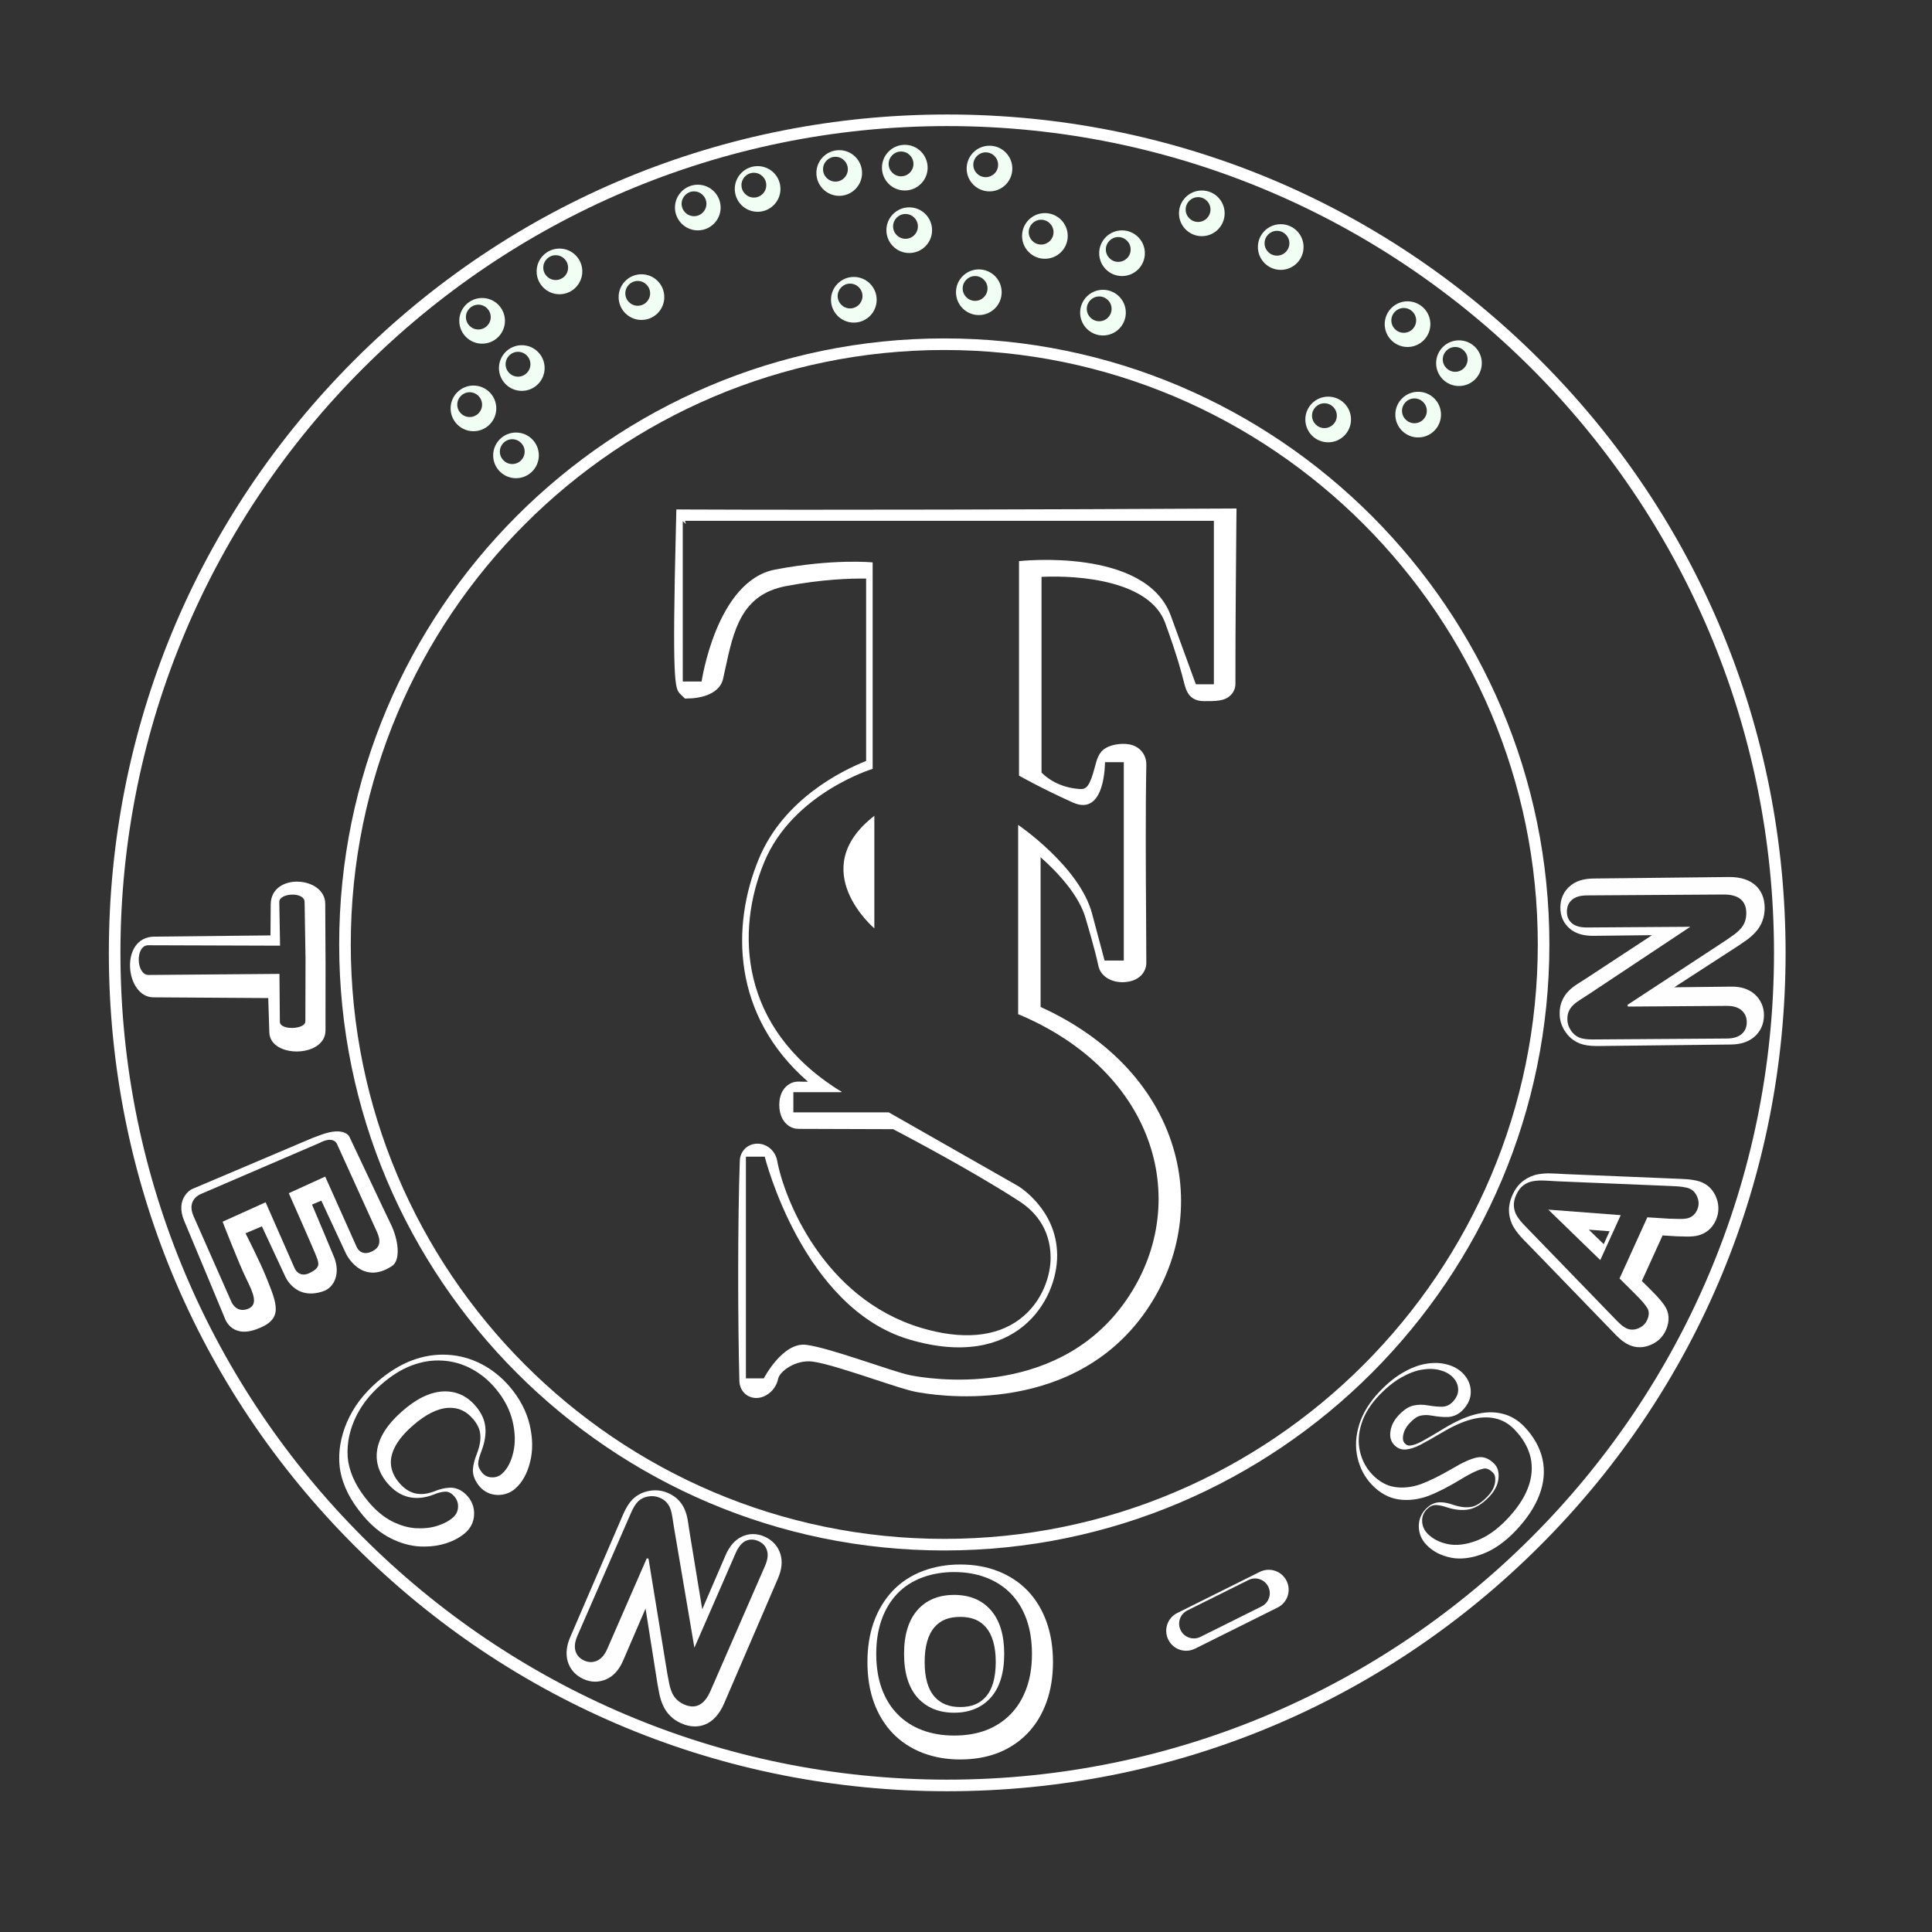 <?xml version="1.0" encoding="utf-8"?>
<!-- Generator: Adobe Illustrator 24.1.1, SVG Export Plug-In . SVG Version: 6.00 Build 0)  -->
<svg version="1.1" id="Livello_1" xmlns="http://www.w3.org/2000/svg" xmlns:xlink="http://www.w3.org/1999/xlink" x="0px" y="0px"
	 viewBox="0 0 500 500" style="enable-background:new 0 0 500 500;" xml:space="preserve">
<rect x="0" y="0" width="500" height="500" fill="#333333" stroke="none"/>
<style type="text/css">
	.st0{enable-background:new    ;}
	.st1{opacity:0.399;enable-background:new    ;}
	.st2{fill:#FFFFFF;}
	.st3{fill:#F0FEF4;}
	.st4{fill:#FEFEFE;}
</style>
<g class="st0">
	<g class="st1">
		<g>
			<defs>
				<rect id="SVGID_1_" x="29.67" y="31.12" width="431.46" height="431.46"/>
			</defs>
			<clipPath id="SVGID_2_">
				<use xlink:href="#SVGID_1_"  style="overflow:visible;"/>
			</clipPath>
		</g>
	</g>
	<g>
		<path class="st2" d="M245.14,463.57c-57.95,0-112.44-22.57-153.42-63.55c-40.98-40.98-63.55-95.47-63.55-153.42
			c0-57.95,22.57-112.44,63.55-153.42c40.98-40.98,95.47-63.55,153.42-63.55c57.96,0,112.44,22.57,153.42,63.55
			c40.98,40.98,63.55,95.47,63.55,153.42c0,57.96-22.57,112.44-63.55,153.42C357.58,441,303.1,463.57,245.14,463.57z M245.14,32.63
			c-117.98,0-213.97,95.99-213.97,213.97c0,117.99,95.99,213.97,213.97,213.97c117.99,0,213.97-95.99,213.97-213.97
			C459.12,128.61,363.13,32.63,245.14,32.63z M244.38,401.26c-86.35,0-156.6-70.36-156.6-156.84c0-86.48,70.25-156.84,156.6-156.84
			s156.6,70.36,156.6,156.84C400.99,330.9,330.73,401.26,244.38,401.26z M244.38,90.58c-84.7,0-153.6,69.01-153.6,153.84
			c0,84.83,68.91,153.84,153.6,153.84c84.7,0,153.6-69.01,153.6-153.84C397.99,159.6,329.08,90.58,244.38,90.58z"/>
	</g>
	<path class="st2" d="M320.01,131.6l-3.81,0.02c-43.83,0.23-103.34,0.39-137.48,0.24l-3.68-0.02l-0.09,3.68
		c-1.05,41.95-0.27,42.71,1.13,44.11l1.19,1.16l1.62-0.06c0.73-0.03,7.19-0.39,8.24-5.06c0.2-0.87,0.39-1.77,0.59-2.67
		c2.12-9.83,4.12-19.11,15.62-21.3c9.38-1.79,16.78-2.02,20.81-1.96v47.2c-6.18,2.45-21.33,9.83-27.76,25.31
		c-7.18,17.28-6.99,40.54,12.72,57.7c-0.83,0-1.63,0-2.31-0.03c-1.69-0.09-3.25,0.79-4.18,2.29c-1.24,2.01-1.27,5.27-0.07,7.42
		c0.88,1.57,2.41,2.52,4.09,2.52c7.16,0.02,20.86,0.07,24.51,0.08c3.82,2,20.56,10.84,32.27,18.41l0.2,0.13
		c3.73,2.35,8.2,6.79,8.28,14.6c0.04,4.6-2.03,11.56-8.02,16.06c-6.15,4.62-14.97,5.38-25.51,2.21
		c-25.5-7.67-35.52-33.8-37.23-43.22c-0.5-2.71-2.84-4.61-5.46-4.43c-2.36,0.17-4.13,2.02-4.22,4.4
		c-0.57,16.22-0.51,41.73-0.11,57.02c0.06,2.34,1.73,4.18,3.98,4.37c0.13,0.01,0.26,0.02,0.39,0.02c2.56,0,5.09-2.16,5.64-4.9
		c0.42-2.1,4.64-5.03,8.85-4.54c3.2,0.37,10.48,2.76,16.33,4.69c4.44,1.46,8.27,2.72,10.37,3.14c3.94,0.79,39.03,6.92,58.68-19.52
		c9.22-12.41,12.3-27.8,8.44-42.22c-4.33-16.23-16.64-29.63-34.72-37.85v-38.75c4.46,3.95,10.1,9.95,11.75,16.14l0.03,0.11
		c0.02,0.08,2.38,7.93,3.16,11.83c0.57,2.81,3.59,4.59,7.18,4.21c3.62-0.37,5.24-2.76,5.24-4.96c-0.01-3.53-0.03-7.65-0.06-12.11
		c-0.08-12.04-0.17-27.02,0.06-39.19c0.02-2.34-1.35-4.26-3.58-5.03c-1.75-0.6-4.94-0.44-6.92,0.75l0,0
		c-1.81,1.03-2.29,2.87-2.85,5.01c-1.28,4.9-2.21,5.69-3.8,5.59c-5.44-0.33-8.67-2.94-9.97-4.26v-50.65
		c9.87-0.46,28.04,1.02,32.01,11.95c3.16,8.68,4.27,13.05,4.8,15.15c0.57,2.24,1.28,5.03,5.2,5.06c3.14,0.01,5.37,0.03,6.95-1.55
		c0.79-0.79,1.22-1.84,1.22-2.95c-0.05-11.5,0.24-41.21,0.24-41.51L320.01,131.6z M314.13,177.09h-4.63c0,0,0,0.12-6.49-17.73
		c-6.49-17.85-39.29-14.14-39.29-14.14v55.51c0,0,5.45,3.13,13.91,6.95c8.46,3.83,8.34-10.43,8.34-10.43h4.87v51.34h-4.98
		l-3.24-12.17c-3.25-12.17-19.13-22.94-19.13-22.94v49c0.32,0.13,0.61,0.23,0.93,0.37c36.27,15.76,44.16,50.64,26.08,74.98
		c-18.08,24.34-50.3,19.01-54.93,18.08c-4.63-0.93-20.98-7.18-27-7.88c-6.02-0.7-10.9,8.69-10.9,8.69h-4.63v-57.37h4.87
		c0,0,9.74,39.05,37.32,47.28c27.58,8.23,38.48-9.97,38.36-21.9c-0.12-11.94-10.21-17.85-10.21-17.85l-33.37-19h-24.69v-5.22h12.4
		c0,0,0.06-0.15,0.06-0.16c-0.25-0.15-0.5-0.26-0.75-0.42c-25.73-16.23-26.66-41.14-19.24-58.99c7.42-17.85,28.05-24.11,28.05-24.11
		v-53.43c0,0-10.08-1.04-25.26,1.86c-15.18,2.9-19.01,28.97-19.01,28.97h-4.87V134.9l0.8,0.71l-0.22-0.82h136.87V177.09z"/>
	<g>
		<path class="st2" d="M226.28,211.13v29.13C226.28,240.25,208.28,225.08,226.28,211.13z"/>
	</g>
	<g>
		<path class="st3" d="M124.77,77.12c-3.26,0-5.91,2.64-5.91,5.91c0,3.26,2.65,5.91,5.91,5.91c3.26,0,5.91-2.64,5.91-5.91
			C130.68,79.76,128.03,77.12,124.77,77.12z M123.79,85.27c-1.77,0-3.21-1.44-3.21-3.21c0-1.77,1.44-3.21,3.21-3.21
			c1.77,0,3.21,1.44,3.21,3.21C127,83.83,125.57,85.27,123.79,85.27z"/>
	</g>
	<g>
		<path class="st3" d="M122.53,99.78c-3.26,0-5.91,2.64-5.91,5.91c0,3.26,2.65,5.91,5.91,5.91c3.26,0,5.91-2.64,5.91-5.91
			C128.44,102.42,125.79,99.78,122.53,99.78z M121.55,107.93c-1.77,0-3.21-1.44-3.21-3.21c0-1.77,1.44-3.21,3.21-3.21
			c1.77,0,3.21,1.44,3.21,3.21C124.77,106.48,123.33,107.93,121.55,107.93z"/>
	</g>
	<g>
		<path class="st3" d="M135.04,89.34c-3.26,0-5.91,2.65-5.91,5.91c0,3.26,2.65,5.91,5.91,5.91c3.26,0,5.91-2.65,5.91-5.91
			C140.95,91.98,138.3,89.34,135.04,89.34z M134.06,97.48c-1.77,0-3.21-1.44-3.21-3.21c0-1.77,1.44-3.22,3.21-3.22
			s3.21,1.44,3.21,3.22C137.27,96.05,135.84,97.48,134.06,97.48z"/>
	</g>
	<g>
		<path class="st3" d="M133.54,111.94c-3.26,0-5.91,2.65-5.91,5.91c0,3.26,2.65,5.91,5.91,5.91c3.26,0,5.91-2.65,5.91-5.91
			C139.46,114.59,136.81,111.94,133.54,111.94z M132.57,120.09c-1.77,0-3.21-1.44-3.21-3.21c0-1.77,1.44-3.21,3.21-3.21
			c1.77,0,3.21,1.44,3.21,3.21C135.78,118.65,134.35,120.09,132.57,120.09z"/>
	</g>
	<g>
		<path class="st3" d="M144.79,64.33c-3.26,0-5.91,2.65-5.91,5.91c0,3.26,2.65,5.91,5.91,5.91c3.26,0,5.91-2.65,5.91-5.91
			C150.7,66.97,148.05,64.33,144.79,64.33z M143.81,72.47c-1.77,0-3.21-1.44-3.21-3.21c0-1.77,1.44-3.21,3.21-3.21
			c1.77,0,3.21,1.44,3.21,3.21C147.03,71.04,145.59,72.47,143.81,72.47z"/>
	</g>
	<g>
		<path class="st3" d="M166.01,70.98c-3.26,0-5.91,2.64-5.91,5.91c0,3.26,2.64,5.91,5.91,5.91c3.26,0,5.91-2.64,5.91-5.91
			C171.92,73.62,169.28,70.98,166.01,70.98z M165.04,79.13c-1.77,0-3.21-1.44-3.21-3.21c0-1.77,1.44-3.21,3.21-3.21
			s3.21,1.44,3.21,3.21C168.25,77.69,166.81,79.13,165.04,79.13z"/>
	</g>
	<g>
		<path class="st3" d="M180.59,47.8c-3.26,0-5.91,2.65-5.91,5.91c0,3.26,2.65,5.91,5.91,5.91c3.26,0,5.91-2.65,5.91-5.91
			C186.49,50.45,183.85,47.8,180.59,47.8z M179.61,55.95c-1.77,0-3.21-1.44-3.21-3.21c0-1.77,1.44-3.21,3.21-3.21
			c1.77,0,3.21,1.44,3.21,3.21C182.82,54.51,181.38,55.95,179.61,55.95z"/>
	</g>
	<g>
		<path class="st3" d="M196.07,42.99c-3.26,0-5.91,2.65-5.91,5.91c0,3.26,2.64,5.91,5.91,5.91c3.26,0,5.91-2.65,5.91-5.91
			C201.98,45.63,199.34,42.99,196.07,42.99z M195.1,51.13c-1.77,0-3.21-1.44-3.21-3.21c0-1.78,1.44-3.21,3.21-3.21
			c1.77,0,3.21,1.44,3.21,3.21C198.31,49.7,196.87,51.13,195.1,51.13z"/>
	</g>
	<g>
		<path class="st3" d="M217.19,38.86c-3.26,0-5.91,2.65-5.91,5.91c0,3.26,2.65,5.91,5.91,5.91c3.26,0,5.91-2.65,5.91-5.91
			C223.09,41.5,220.45,38.86,217.19,38.86z M216.21,47c-1.77,0-3.21-1.44-3.21-3.21c0-1.77,1.44-3.21,3.21-3.21
			c1.77,0,3.21,1.44,3.21,3.21C219.42,45.56,217.98,47,216.21,47z"/>
	</g>
	<g>
		<path class="st3" d="M220.97,71.67c-3.26,0-5.91,2.64-5.91,5.91c0,3.26,2.65,5.91,5.91,5.91c3.26,0,5.91-2.64,5.91-5.91
			C226.88,74.31,224.23,71.67,220.97,71.67z M220,79.82c-1.77,0-3.21-1.44-3.21-3.21c0-1.77,1.44-3.21,3.21-3.21
			s3.21,1.44,3.21,3.21C223.21,78.38,221.77,79.82,220,79.82z"/>
	</g>
	<g>
		<path class="st3" d="M235.31,53.66c-3.26,0-5.91,2.65-5.91,5.91c0,3.26,2.65,5.91,5.91,5.91c3.26,0,5.91-2.65,5.91-5.91
			C241.22,56.3,238.57,53.66,235.31,53.66z M234.34,61.8c-1.77,0-3.21-1.44-3.21-3.21c0-1.77,1.44-3.21,3.21-3.21
			s3.21,1.44,3.21,3.21C237.55,60.36,236.11,61.8,234.34,61.8z"/>
	</g>
	<g>
		<path class="st3" d="M234.16,37.48c-3.26,0-5.91,2.65-5.91,5.91c0,3.26,2.64,5.91,5.91,5.91c3.26,0,5.91-2.65,5.91-5.91
			C240.07,40.13,237.43,37.48,234.16,37.48z M233.19,45.63c-1.77,0-3.21-1.44-3.21-3.21c0-1.77,1.44-3.21,3.21-3.21
			s3.21,1.44,3.21,3.21C236.4,44.19,234.96,45.63,233.19,45.63z"/>
	</g>
	<g>
		<path class="st3" d="M256.08,37.71c-3.26,0-5.91,2.64-5.91,5.91c0,3.26,2.64,5.91,5.91,5.91c3.26,0,5.91-2.64,5.91-5.91
			C261.98,40.35,259.34,37.71,256.08,37.71z M255.1,45.85c-1.77,0-3.21-1.44-3.21-3.21c0-1.77,1.44-3.21,3.21-3.21
			s3.21,1.44,3.21,3.21C258.32,44.42,256.88,45.85,255.1,45.85z"/>
	</g>
	<g>
		<path class="st3" d="M253.32,69.72c-3.26,0-5.91,2.65-5.91,5.91c0,3.26,2.64,5.91,5.91,5.91c3.26,0,5.91-2.65,5.91-5.91
			C259.23,72.36,256.59,69.72,253.32,69.72z M252.35,77.86c-1.77,0-3.21-1.44-3.21-3.21c0-1.77,1.44-3.21,3.21-3.21
			c1.77,0,3.22,1.44,3.22,3.21C255.56,76.43,254.12,77.86,252.35,77.86z"/>
	</g>
	<g>
		<path class="st3" d="M270.42,55.15c-3.26,0-5.91,2.64-5.91,5.91c0,3.26,2.64,5.91,5.91,5.91s5.91-2.64,5.91-5.91
			C276.33,57.79,273.68,55.15,270.42,55.15z M269.44,63.29c-1.77,0-3.21-1.44-3.21-3.21c0-1.77,1.44-3.21,3.21-3.21
			c1.77,0,3.21,1.44,3.21,3.21C272.66,61.86,271.22,63.29,269.44,63.29z"/>
	</g>
	<g>
		<path class="st3" d="M290.38,59.62c-3.26,0-5.91,2.64-5.91,5.91c0,3.26,2.65,5.91,5.91,5.91c3.26,0,5.91-2.64,5.91-5.91
			C296.29,62.27,293.64,59.62,290.38,59.62z M289.4,67.77c-1.77,0-3.21-1.44-3.21-3.21c0-1.77,1.44-3.21,3.21-3.21
			s3.21,1.44,3.21,3.21C292.62,66.33,291.18,67.77,289.4,67.77z"/>
	</g>
	<g>
		<path class="st3" d="M285.45,75c-3.26,0-5.91,2.64-5.91,5.91c0,3.26,2.64,5.91,5.91,5.91s5.91-2.65,5.91-5.91
			C291.36,77.64,288.71,75,285.45,75z M284.47,83.14c-1.77,0-3.21-1.44-3.21-3.21c0-1.77,1.44-3.21,3.21-3.21s3.21,1.44,3.21,3.21
			C287.68,81.7,286.25,83.14,284.47,83.14z"/>
	</g>
	<g>
		<path class="st3" d="M311.03,49.3c-3.26,0-5.91,2.64-5.91,5.91c0,3.26,2.65,5.91,5.91,5.91c3.26,0,5.91-2.65,5.91-5.91
			C316.94,51.94,314.3,49.3,311.03,49.3z M310.06,57.44c-1.77,0-3.21-1.44-3.21-3.21c0-1.77,1.44-3.21,3.21-3.21
			c1.77,0,3.21,1.44,3.21,3.21C313.27,56,311.83,57.44,310.06,57.44z"/>
	</g>
	<g>
		<path class="st3" d="M331.45,58.02c-3.26,0-5.91,2.65-5.91,5.91c0,3.26,2.64,5.91,5.91,5.91c3.26,0,5.91-2.64,5.91-5.91
			C337.36,60.66,334.72,58.02,331.45,58.02z M330.48,66.16c-1.77,0-3.21-1.44-3.21-3.21s1.44-3.21,3.21-3.21s3.21,1.44,3.21,3.21
			S332.25,66.16,330.48,66.16z"/>
	</g>
	<g>
		<path class="st3" d="M364.27,77.98c-3.26,0-5.91,2.65-5.91,5.91c0,3.26,2.64,5.91,5.91,5.91c3.26,0,5.91-2.65,5.91-5.91
			C370.18,80.63,367.53,77.98,364.27,77.98z M363.29,86.13c-1.77,0-3.21-1.44-3.21-3.21s1.44-3.21,3.21-3.21
			c1.77,0,3.21,1.44,3.21,3.21S365.07,86.13,363.29,86.13z"/>
	</g>
	<g>
		<path class="st3" d="M343.73,102.65c-3.26,0-5.91,2.65-5.91,5.91c0,3.26,2.64,5.91,5.91,5.91s5.91-2.65,5.91-5.91
			C349.64,105.29,347,102.65,343.73,102.65z M342.76,110.79c-1.77,0-3.21-1.44-3.21-3.21c0-1.77,1.44-3.21,3.21-3.21
			c1.77,0,3.21,1.44,3.21,3.21C345.97,109.35,344.53,110.79,342.76,110.79z"/>
	</g>
	<g>
		<path class="st3" d="M367.02,101.39c-3.26,0-5.91,2.64-5.91,5.91c0,3.26,2.64,5.91,5.91,5.91c3.26,0,5.91-2.64,5.91-5.91
			C372.93,104.03,370.29,101.39,367.02,101.39z M366.05,109.53c-1.77,0-3.21-1.44-3.21-3.21s1.44-3.21,3.21-3.21
			s3.21,1.44,3.21,3.21S367.82,109.53,366.05,109.53z"/>
	</g>
	<g>
		<path class="st3" d="M377.58,88.08c-3.26,0-5.91,2.64-5.91,5.91s2.64,5.91,5.91,5.91c3.26,0,5.91-2.64,5.91-5.91
			S380.84,88.08,377.58,88.08z M376.6,96.22c-1.77,0-3.21-1.44-3.21-3.21c0-1.77,1.44-3.21,3.21-3.21c1.77,0,3.21,1.44,3.21,3.21
			C379.81,94.78,378.38,96.22,376.6,96.22z"/>
	</g>
	<g>
		<path class="st2" d="M84.17,233.88c-0.04-7.16-14.05-8.12-14.11,0.19L70,242.08l-30.08,0.32c-9.07,0.1-7.55,15.66-0.24,15.71
			l29.74,0.19l0.28,8.89c0.21,6.73,14.54,6.59,14.54-0.53l0.01-17.38L84.17,233.88z M79.03,264.33c-0.01,2.15-6.58,2.33-6.6,0.14
			l-0.11-12.43l-33.88,0.28c-3.22,0.02-3.51-7.7-0.06-7.69l34.1,0.11l-0.2-11.33c-0.04-2.3,6.51-2.73,6.55,0.03l0.24,14.71
			L79.03,264.33z"/>
	</g>
	<g>
		<path class="st2" d="M101.01,316.53C100,314.5,90.43,294.2,90.43,294.2s-1.21-2.79-7.41-0.49l-2.13,0.79l-31.35,13.3
			c0,0-4.36,2.35-1.83,8.26c1.88,4.41,10.4,24.92,10.4,24.92s1.55,5.44,8.2,3.05c7.18-2.58,5.46-6.34,2.53-13.63
			c-1.6-3.97-5.3-11.22-5.3-11.22l4.24-1.8l5.98,12.84c0,0,2.56,6.46,9.88,3.96c3.03-1.03,4.42-4.75,2.87-8.72
			c-0.54-1.37-5.76-13.72-5.76-13.72l2.41-1.01l6.37,13.69c0,0,3.96,8.45,11.92,3.23C103.72,326.16,103.21,320.91,101.01,316.53z
			 M95.99,323.99c-2.65,1.1-3.63-1.16-3.63-1.16l-8.2-18.33l-9.42,4.3c0,0,6.83,15.37,7.29,16.77c0.46,1.41,0.95,2.53-1.95,3.9
			c-2.89,1.37-3.9-1.4-3.9-1.4l-7.44-16.92l-11.13,5.03c0,0,4.21,10.85,6.1,14.7c1.89,3.84,3.26,6.86,0.34,7.9
			c-2.93,1.04-4.12-1.77-4.12-1.77s-7.93-17.9-9.85-22.29c-1.92-4.39,2.01-5.76,2.01-5.76l30.61-13.17
			c3.93-2.07,4.61,0.49,4.61,0.49s9.36,20.55,10.28,22.62C98.49,320.97,98.64,322.89,95.99,323.99z"/>
	</g>
	<g>
		<path class="st2" d="M137.07,368.7c-0.82-3.44-2.53-6.71-5.08-9.73c-2.09-2.47-4.54-4.46-7.27-5.89
			c-2.77-1.46-5.75-2.29-8.84-2.46c-3.09-0.19-6.23,0.3-9.35,1.48c-3.03,1.16-6.03,3.02-8.9,5.52c-1.76,1.54-3.31,3.18-4.62,4.9
			c-1.3,1.74-2.38,3.6-3.22,5.54c-0.83,1.92-1.41,3.91-1.74,5.93c-0.34,2.26-0.35,4.45-0.01,6.52c0.36,2.05,1.06,4.08,2.07,6.05
			c0.98,1.91,2.3,3.84,3.91,5.74c2.19,2.6,4.59,4.56,7.12,5.82c2.54,1.28,5.09,1.98,7.59,2.11c0.36,0.02,0.71,0.02,1.05,0.02
			c2.04,0,3.92-0.28,5.58-0.82c2.03-0.65,3.73-1.57,5.05-2.72l0,0c1.39-1.21,2.18-2.8,2.28-4.6c0.11-1.77-0.44-3.42-1.58-4.78
			c-1.74-2.06-3.63-2.4-4.84-2.31c-1.21,0.06-2.55,0.39-3.87,0.94c-1.87,0.71-3.53,0.88-5.05,0.5c-1.48-0.37-2.82-1.27-4.07-2.75
			c-1.17-1.38-1.84-2.8-2.06-4.33c-0.21-1.5,0.08-3.05,0.9-4.73c0.91-1.85,2.51-3.79,4.76-5.75c3.3-2.88,6.38-4.41,9.15-4.55
			c2.6-0.12,4.64,0.81,6.42,2.91c1.1,1.3,1.71,2.58,1.84,3.91c0.16,1.44-0.13,3.11-0.84,4.96c-0.66,1.7-1,3-1.06,4.14
			c-0.06,1.51,0.51,2.99,1.71,4.41c1.17,1.38,2.76,2.14,4.58,2.21c1.75,0.06,3.36-0.5,4.66-1.63c1.82-1.59,3.12-3.93,3.86-6.95
			C137.94,375.37,137.89,372.14,137.07,368.7z M132.81,375.98c-0.58,2.43-1.56,4.25-2.91,5.44c-0.74,0.65-1.62,0.96-2.64,0.92
			c-1.02-0.04-1.84-0.44-2.48-1.2c-0.71-0.85-1.05-1.66-1.02-2.44c0.04-0.76,0.33-1.83,0.85-3.2c0.86-2.26,1.19-4.32,0.99-6.19
			c-0.19-1.86-1-3.64-2.44-5.35c-2.29-2.72-5.12-4.01-8.5-3.86c-3.37,0.17-6.92,1.89-10.63,5.17c-2.49,2.19-4.26,4.38-5.32,6.55
			c-1.04,2.16-1.42,4.26-1.14,6.28c0.28,2.03,1.16,3.92,2.64,5.68c1.6,1.91,3.41,3.11,5.42,3.62c2.04,0.5,4.24,0.31,6.59-0.6
			c1.08-0.46,2.06-0.71,2.93-0.76c0.89-0.06,1.72,0.38,2.49,1.3c0.66,0.79,0.96,1.7,0.9,2.75c-0.06,1.04-0.49,1.91-1.29,2.62
			c-1.02,0.9-2.34,1.61-3.97,2.14c-1.6,0.53-3.44,0.75-5.51,0.66c-2.06-0.11-4.16-0.7-6.31-1.79c-2.15-1.09-4.18-2.77-6.09-5.05
			c-1.45-1.73-2.61-3.44-3.47-5.14c-0.87-1.7-1.45-3.42-1.76-5.17c-0.28-1.75-0.27-3.59,0.02-5.54c0.28-1.75,0.78-3.47,1.5-5.17
			c0.74-1.71,1.68-3.35,2.83-4.9c1.16-1.54,2.53-3.01,4.12-4.4c2.57-2.27,5.19-3.92,7.87-4.95c2.69-1.02,5.35-1.44,7.98-1.28
			c2.65,0.15,5.16,0.85,7.53,2.11c2.37,1.26,4.46,2.97,6.28,5.15c2.22,2.65,3.69,5.47,4.39,8.45
			C133.36,370.81,133.41,373.53,132.81,375.98z"/>
	</g>
	<g>
		<path class="st4" d="M201.99,402.26c-0.6-2.05-2.01-3.62-4.06-4.55c-2.05-0.93-4.15-0.92-6.06,0.03
			c-1.72,0.84-3.11,2.46-4.11,4.79l-6.02,13.96l-3.27-19.93l0,0c-0.13-0.92-0.27-1.82-0.4-2.6c-0.15-1.09-0.38-2.02-0.66-2.77
			c-0.34-0.99-0.88-1.91-1.55-2.67c-0.73-0.86-1.69-1.56-2.86-2.08c-1.54-0.7-3.18-0.91-4.85-0.62c-1.71,0.27-3.18,1-4.45,2.22
			c-0.93,0.95-1.74,2.26-2.48,3.99l-13.65,31.67c-0.98,2.27-1.2,4.39-0.63,6.33c0.63,2.03,2.03,3.59,4.04,4.5
			c1.99,0.91,4.07,0.91,6,0.03c1.83-0.83,3.27-2.44,4.28-4.79l5.81-13.48l3.08,19.48c0.16,0.87,0.32,1.73,0.49,2.62
			c0.22,1.04,0.53,2.03,0.93,2.92c0.47,1.08,1.12,2.02,1.92,2.79c0.76,0.77,1.7,1.4,2.78,1.88c1.34,0.61,2.54,0.82,3.57,0.82
			c1.02,0,1.87-0.21,2.52-0.46c2.13-0.82,3.83-2.68,5.05-5.51l13.91-32.29C202.33,406.22,202.55,404.09,201.99,402.26z
			 M197.98,405.27l-14.12,32.37c-1.58,3.61-3.85,4.77-6.81,3.47c-0.74-0.33-1.36-0.73-1.86-1.22c-0.5-0.47-0.91-1.05-1.23-1.74
			c-0.31-0.7-0.56-1.45-0.73-2.26c-0.17-0.83-0.33-1.67-0.49-2.53l-4.91-30l-0.45-0.06l-10.2,23.39c-0.68,1.57-1.56,2.6-2.64,3.09
			c-1.08,0.49-2.18,0.48-3.31-0.01c-1.17-0.52-1.93-1.33-2.28-2.44c-0.35-1.14-0.18-2.48,0.5-4.03l13.85-31.76
			c0.59-1.35,1.2-2.34,1.83-2.98c0.72-0.69,1.6-1.11,2.65-1.28c1.05-0.18,2.05-0.07,3,0.35c0.74,0.32,1.32,0.72,1.73,1.2
			c0.43,0.48,0.75,1.01,0.96,1.59c0.23,0.59,0.4,1.3,0.53,2.14c0.14,0.84,0.28,1.72,0.41,2.63l5.3,31.23l10.68-24.48
			c0.69-1.59,1.55-2.63,2.55-3.13c1.04-0.5,2.13-0.5,3.28,0c1.19,0.52,1.95,1.33,2.28,2.44
			C198.85,402.34,198.67,403.68,197.98,405.27z"/>
	</g>
	<g>
		<path class="st2" d="M246.94,412.76c-4.02,0-7.21,1.32-9.5,3.92c-2.31,2.62-3.47,6.43-3.47,11.33c0,4.96,1.19,8.78,3.52,11.37
			c2.33,2.57,5.5,3.87,9.45,3.87c3.94,0,7.11-1.3,9.43-3.87c2.34-2.59,3.52-6.41,3.52-11.37c0-4.9-1.17-8.71-3.49-11.33
			C254.11,414.08,250.93,412.76,246.94,412.76z M255.12,439.13c-1.61,1.81-3.71,2.65-6.6,2.65c-2.91,0-5.03-0.85-6.65-2.66
			c-1.71-1.91-2.57-4.93-2.57-8.99c0-4.03,0.86-7.07,2.54-9.01c1.58-1.82,3.7-2.67,6.68-2.67c2.93,0,5.03,0.85,6.61,2.67
			c1.7,1.96,2.57,4.99,2.57,9.01C257.69,434.19,256.83,437.21,255.12,439.13z"/>
		<path class="st2" d="M270.88,419.84c-1.12-3.17-2.78-5.92-4.93-8.17l-0.01-0.01c-2.12-2.19-4.72-3.9-7.71-5.06
			c-2.91-1.14-6.19-1.71-9.74-1.71c-3.42,0-6.66,0.57-9.63,1.68c-3.08,1.17-5.72,2.9-7.84,5.14c-2.16,2.29-3.81,5.05-4.93,8.21
			c-1.06,3.04-1.6,6.47-1.6,10.21c0,3.8,0.54,7.27,1.62,10.31c1.13,3.16,2.78,5.88,4.91,8.11c2.15,2.23,4.77,3.95,7.79,5.11
			c2.93,1.12,6.18,1.69,9.67,1.69c3.57,0,6.83-0.56,9.69-1.66c2.98-1.14,5.59-2.87,7.77-5.13c2.11-2.18,3.76-4.9,4.9-8.08
			c1.11-3.07,1.67-6.55,1.67-10.34C272.51,426.35,271.96,422.89,270.88,419.84z M265.64,436.95c-0.96,2.64-2.33,4.88-4.06,6.64
			c-1.78,1.84-3.93,3.25-6.37,4.18c-2.42,0.93-5.22,1.39-8.31,1.39c-3.01,0-5.79-0.48-8.28-1.42c-2.49-0.95-4.64-2.35-6.39-4.16
			c-1.75-1.79-3.12-4.03-4.06-6.65c-0.93-2.6-1.4-5.6-1.4-8.92c0-3.27,0.47-6.24,1.39-8.83c0.93-2.62,2.3-4.9,4.1-6.78
			c1.71-1.79,3.86-3.18,6.39-4.13c2.52-0.94,5.3-1.42,8.25-1.42c3.08,0,5.88,0.48,8.34,1.44c2.47,0.95,4.6,2.33,6.34,4.11
			c1.78,1.82,3.16,4.08,4.09,6.71c0.93,2.61,1.4,5.61,1.4,8.9C267.08,431.32,266.6,434.33,265.64,436.95z"/>
	</g>
	<path class="st2" d="M399.2,377.62c-0.68-3-2.25-5.8-4.65-8.34c-1.71-1.8-3.71-2.97-5.91-3.45c-2.17-0.52-4.56-0.42-7.1,0.28
		c-2.38,0.64-5.08,1.88-8.03,3.68c-2.32,1.42-4.19,2.51-5.54,3.24c-1.16,0.63-2.19,0.99-3.03,1.07c-0.56,0.06-0.95-0.11-1.36-0.54
		c-0.31-0.33-0.64-0.85-0.45-2.04c0.18-1.15,0.75-2.23,1.75-3.29c0.96-1.02,1.88-1.65,2.67-1.84c0.92-0.22,1.87-0.24,2.92-0.04
		c1.73,0.3,3.12,0.42,4.29,0.37c1.49-0.1,2.8-0.73,3.88-1.88c1.38-1.47,2.05-3.08,1.99-4.77c-0.03-1.7-0.68-3.23-1.93-4.55
		c-1.08-1.14-2.51-1.96-4.23-2.4c-1.65-0.46-3.49-0.51-5.46-0.17c-1.91,0.32-3.95,1.11-6.04,2.34c-2.04,1.19-4.06,2.85-6.02,4.93
		c-2.54,2.69-4.29,5.55-5.19,8.47c-0.92,2.95-1.07,5.83-0.44,8.54c0.63,2.72,1.87,5.07,3.68,6.98c2.08,2.19,4.44,3.48,7.02,3.85
		c2.45,0.34,4.99,0.04,7.59-0.9c2.36-0.9,5.19-2.34,8.41-4.29c3.15-1.94,4.91-2.58,5.83-2.77c0.59-0.13,1.43-0.12,2.58,1.09
		c0.17,0.18,0.7,0.74,0.5,2.38c-0.16,1.26-0.78,2.46-1.92,3.66c-1.45,1.54-2.85,2.46-4.13,2.73c-1.35,0.27-2.93,0.1-4.68-0.48
		c-1.33-0.47-2.53-0.71-3.52-0.69c-1.37,0-2.63,0.61-3.76,1.81c-1.21,1.28-1.81,2.9-1.73,4.67c0.08,1.72,0.74,3.24,1.94,4.5
		c1.59,1.67,3.69,2.79,6.26,3.33c0.77,0.16,1.57,0.24,2.4,0.24c1.87,0,3.86-0.4,5.96-1.2c2.95-1.12,5.84-3.17,8.59-6.08
		c2.83-3,4.86-6.06,6.02-9.11C399.59,383.78,399.86,380.64,399.2,377.62z M395.4,385.17c-1.06,2.73-2.92,5.46-5.59,8.21
		c-2.55,2.63-5.16,4.43-7.85,5.41c-2.69,0.98-5.11,1.26-7.27,0.82c-2.18-0.45-3.93-1.36-5.24-2.7c-0.87-0.89-1.34-1.94-1.4-3.14
		c-0.06-1.21,0.33-2.25,1.17-3.12c0.74-0.77,1.52-1.15,2.32-1.15c0.81,0.01,1.76,0.2,2.85,0.57c2.14,0.7,4.06,0.88,5.76,0.56
		c1.72-0.34,3.45-1.41,5.2-3.21c1.42-1.47,2.23-3.02,2.44-4.66c0.2-1.68-0.15-2.99-1.06-3.92c-1.39-1.43-2.88-1.98-4.47-1.65
		c-1.58,0.31-3.73,1.28-6.48,2.92c-3.12,1.82-5.82,3.15-8.09,3.99c-2.28,0.8-4.49,1.05-6.62,0.75c-2.14-0.3-4.09-1.37-5.87-3.19
		c-1.58-1.63-2.66-3.6-3.22-5.92c-0.56-2.32-0.44-4.76,0.38-7.31c0.81-2.59,2.39-5.08,4.72-7.5c1.84-1.89,3.69-3.37,5.57-4.44
		c1.9-1.08,3.69-1.76,5.37-2.03c1.7-0.28,3.24-0.24,4.61,0.13c1.39,0.36,2.5,0.96,3.33,1.81c0.91,0.93,1.38,1.98,1.41,3.15
		c0.04,1.15-0.44,2.24-1.44,3.28c-0.73,0.75-1.58,1.16-2.57,1.22c-0.96,0.04-2.24-0.07-3.83-0.34c-1.31-0.24-2.56-0.22-3.75,0.05
		c-1.19,0.27-2.41,1.05-3.66,2.34c-1.28,1.32-2.04,2.73-2.26,4.25c-0.25,1.49,0.08,2.7,0.99,3.63c0.83,0.86,1.83,1.24,2.99,1.15
		c1.15-0.11,2.42-0.53,3.83-1.26c1.4-0.73,3.28-1.8,5.64-3.19c2.8-1.66,5.3-2.77,7.52-3.35c2.24-0.59,4.28-0.67,6.13-0.24
		c1.85,0.4,3.5,1.34,4.95,2.83c2.19,2.24,3.58,4.66,4.2,7.24C396.69,379.75,396.46,382.41,395.4,385.17z"/>
	<g>
		<path class="st2" d="M419.44,314.48l-18.74-1.43l13.45,13.06L419.44,314.48z M416.56,318.65l-1.52,3.34l-3.86-3.75L416.56,318.65z
			"/>
		<path class="st2" d="M444.25,310.14c-0.69-1.91-1.96-3.32-3.64-4.08c-1.29-0.59-3.18-0.9-5.92-0.98l-29.7-1.23
			c-1.51-0.09-2.72-0.15-3.6-0.17c-1.12-0.05-2.22,0.03-3.3,0.22c-1.33,0.23-2.59,0.78-3.73,1.6c-1.22,0.87-2.21,2.13-2.93,3.75
			c-0.72,1.6-1.01,3.15-0.88,4.63c0.13,1.42,0.57,2.73,1.3,3.9c0.58,0.94,1.35,1.9,2.37,2.97c0.84,0.87,1.57,1.61,2.16,2.21
			l20.73,21.42c0.87,0.92,1.6,1.65,2.19,2.17c0.73,0.64,1.51,1.15,2.29,1.5c0.88,0.41,1.81,0.61,2.76,0.61
			c0.91,0,1.84-0.19,2.76-0.57c1.82-0.74,3.2-2.05,3.98-3.77c1.22-2.65,0.7-4.64,0.05-5.85c-0.61-1.12-1.77-2.51-3.65-4.39
			l-2.58-2.56l5.36-11.79l3.61,0.22c0.73,0.03,1.58,0.05,2.57,0.07c1.26,0.01,2.24-0.08,3.02-0.28c0.97-0.25,1.85-0.69,2.64-1.33
			c0.81-0.66,1.46-1.54,1.94-2.6C444.86,313.98,444.94,312.02,444.25,310.14z M439.21,313.14c-0.28,0.62-0.63,1.1-1.06,1.44
			c-0.42,0.34-0.89,0.58-1.41,0.71c-0.52,0.13-1.25,0.19-2.19,0.17c-0.94-0.01-1.77-0.03-2.49-0.06l-5.73-0.36l-7.19,15.83
			l4.15,4.13c1.62,1.61,2.65,2.83,3.1,3.65c0.45,0.82,0.41,1.82-0.12,2.99c-0.45,0.99-1.21,1.7-2.28,2.14
			c-1.07,0.43-2.07,0.44-2.99,0.02c-0.53-0.24-1.04-0.58-1.53-1.01s-1.14-1.08-1.97-1.95l-20.77-21.45
			c-0.6-0.61-1.31-1.35-2.15-2.21c-0.84-0.86-1.49-1.67-1.96-2.43s-0.74-1.6-0.83-2.52c-0.08-0.92,0.12-1.93,0.61-3.01
			c0.5-1.1,1.12-1.92,1.87-2.47c0.75-0.55,1.56-0.9,2.42-1.05s1.74-0.21,2.63-0.18c0.89,0.03,2.08,0.09,3.55,0.19l29.75,1.24
			c2.28,0.07,3.85,0.3,4.71,0.7c0.9,0.41,1.56,1.16,1.97,2.26C439.73,311,439.69,312.07,439.21,313.14z"/>
	</g>
	<path class="st4" d="M454.09,257.29c-1.51-1.33-3.56-2-6.11-1.95l-14.68,0.17l16.55-10.73c0.73-0.5,1.45-0.99,2.19-1.51
		c0.86-0.62,1.63-1.3,2.3-2.04c0.81-0.89,1.41-1.88,1.75-2.84c0.39-1.01,0.6-2.13,0.61-3.34c0.02-2.93-1.16-4.72-2.14-5.7
		c-1.62-1.61-4.04-2.4-7.08-2.38l-35.16,0.39c-2.53,0.03-4.56,0.69-6,1.94c-1.63,1.38-2.49,3.31-2.5,5.55
		c-0.02,2.24,0.84,4.15,2.49,5.53c1.47,1.23,3.49,1.83,6.04,1.81l15.2-0.17l-16.89,11.09l0,0c-0.8,0.5-1.56,0.99-2.22,1.42
		c-0.93,0.58-1.71,1.18-2.27,1.73c-0.77,0.72-1.38,1.58-1.8,2.5c-0.48,1-0.73,2.16-0.74,3.46c-0.01,1.7,0.47,3.29,1.39,4.66
		c0.94,1.46,2.2,2.52,3.85,3.18c1.17,0.44,2.6,0.65,4.33,0.65c0.11,0,0.21,0,0.32,0l34.48-0.39c2.48-0.03,4.5-0.69,6.04-2
		c1.6-1.4,2.45-3.31,2.47-5.52C456.53,260.62,455.69,258.71,454.09,257.29z M450.76,267.59c-0.89,0.78-2.19,1.17-3.88,1.18
		l-34.64,0.24c-1.47,0.01-2.63-0.14-3.47-0.46c-0.92-0.38-1.67-1.01-2.24-1.9c-0.6-0.89-0.9-1.85-0.9-2.88
		c0-0.81,0.12-1.5,0.39-2.07c0.26-0.59,0.62-1.1,1.07-1.53c0.45-0.45,1.03-0.9,1.74-1.35c0.71-0.47,1.46-0.95,2.23-1.44l26.39-17.53
		l-26.71,0.18c-1.73,0.01-3.03-0.34-3.9-1.07c-0.88-0.74-1.32-1.74-1.33-3c0-1.3,0.43-2.32,1.31-3.08c0.85-0.75,2.15-1.14,3.89-1.15
		L446,231.5c3.94-0.03,5.92,1.58,5.94,4.82c0,0.81-0.12,1.54-0.36,2.19c-0.22,0.65-0.59,1.26-1.1,1.83c-0.51,0.57-1.1,1.1-1.77,1.59
		c-0.69,0.49-1.39,0.98-2.11,1.47l-25.42,16.67l0.13,0.43l25.52-0.18c1.72-0.01,3.02,0.38,3.9,1.16c0.88,0.78,1.33,1.79,1.33,3.03
		C452.07,265.79,451.64,266.82,450.76,267.59z"/>
	<path class="st2" d="M332.96,409.12c-1.27-2.56-4.36-3.59-6.92-2.32l-21.36,10.64c-2.56,1.27-3.59,4.36-2.32,6.91
		c1.27,2.56,4.36,3.59,6.92,2.32l21.36-10.64C333.2,414.76,334.24,411.67,332.96,409.12z M326.5,415.74l-15.82,7.88
		c-1.89,0.94-4.18,0.18-5.12-1.71c-0.94-1.89-0.18-4.18,1.72-5.12l15.82-7.88c1.89-0.94,4.18-0.18,5.12,1.71
		C329.16,412.51,328.39,414.8,326.5,415.74z"/>
</g>
</svg>
